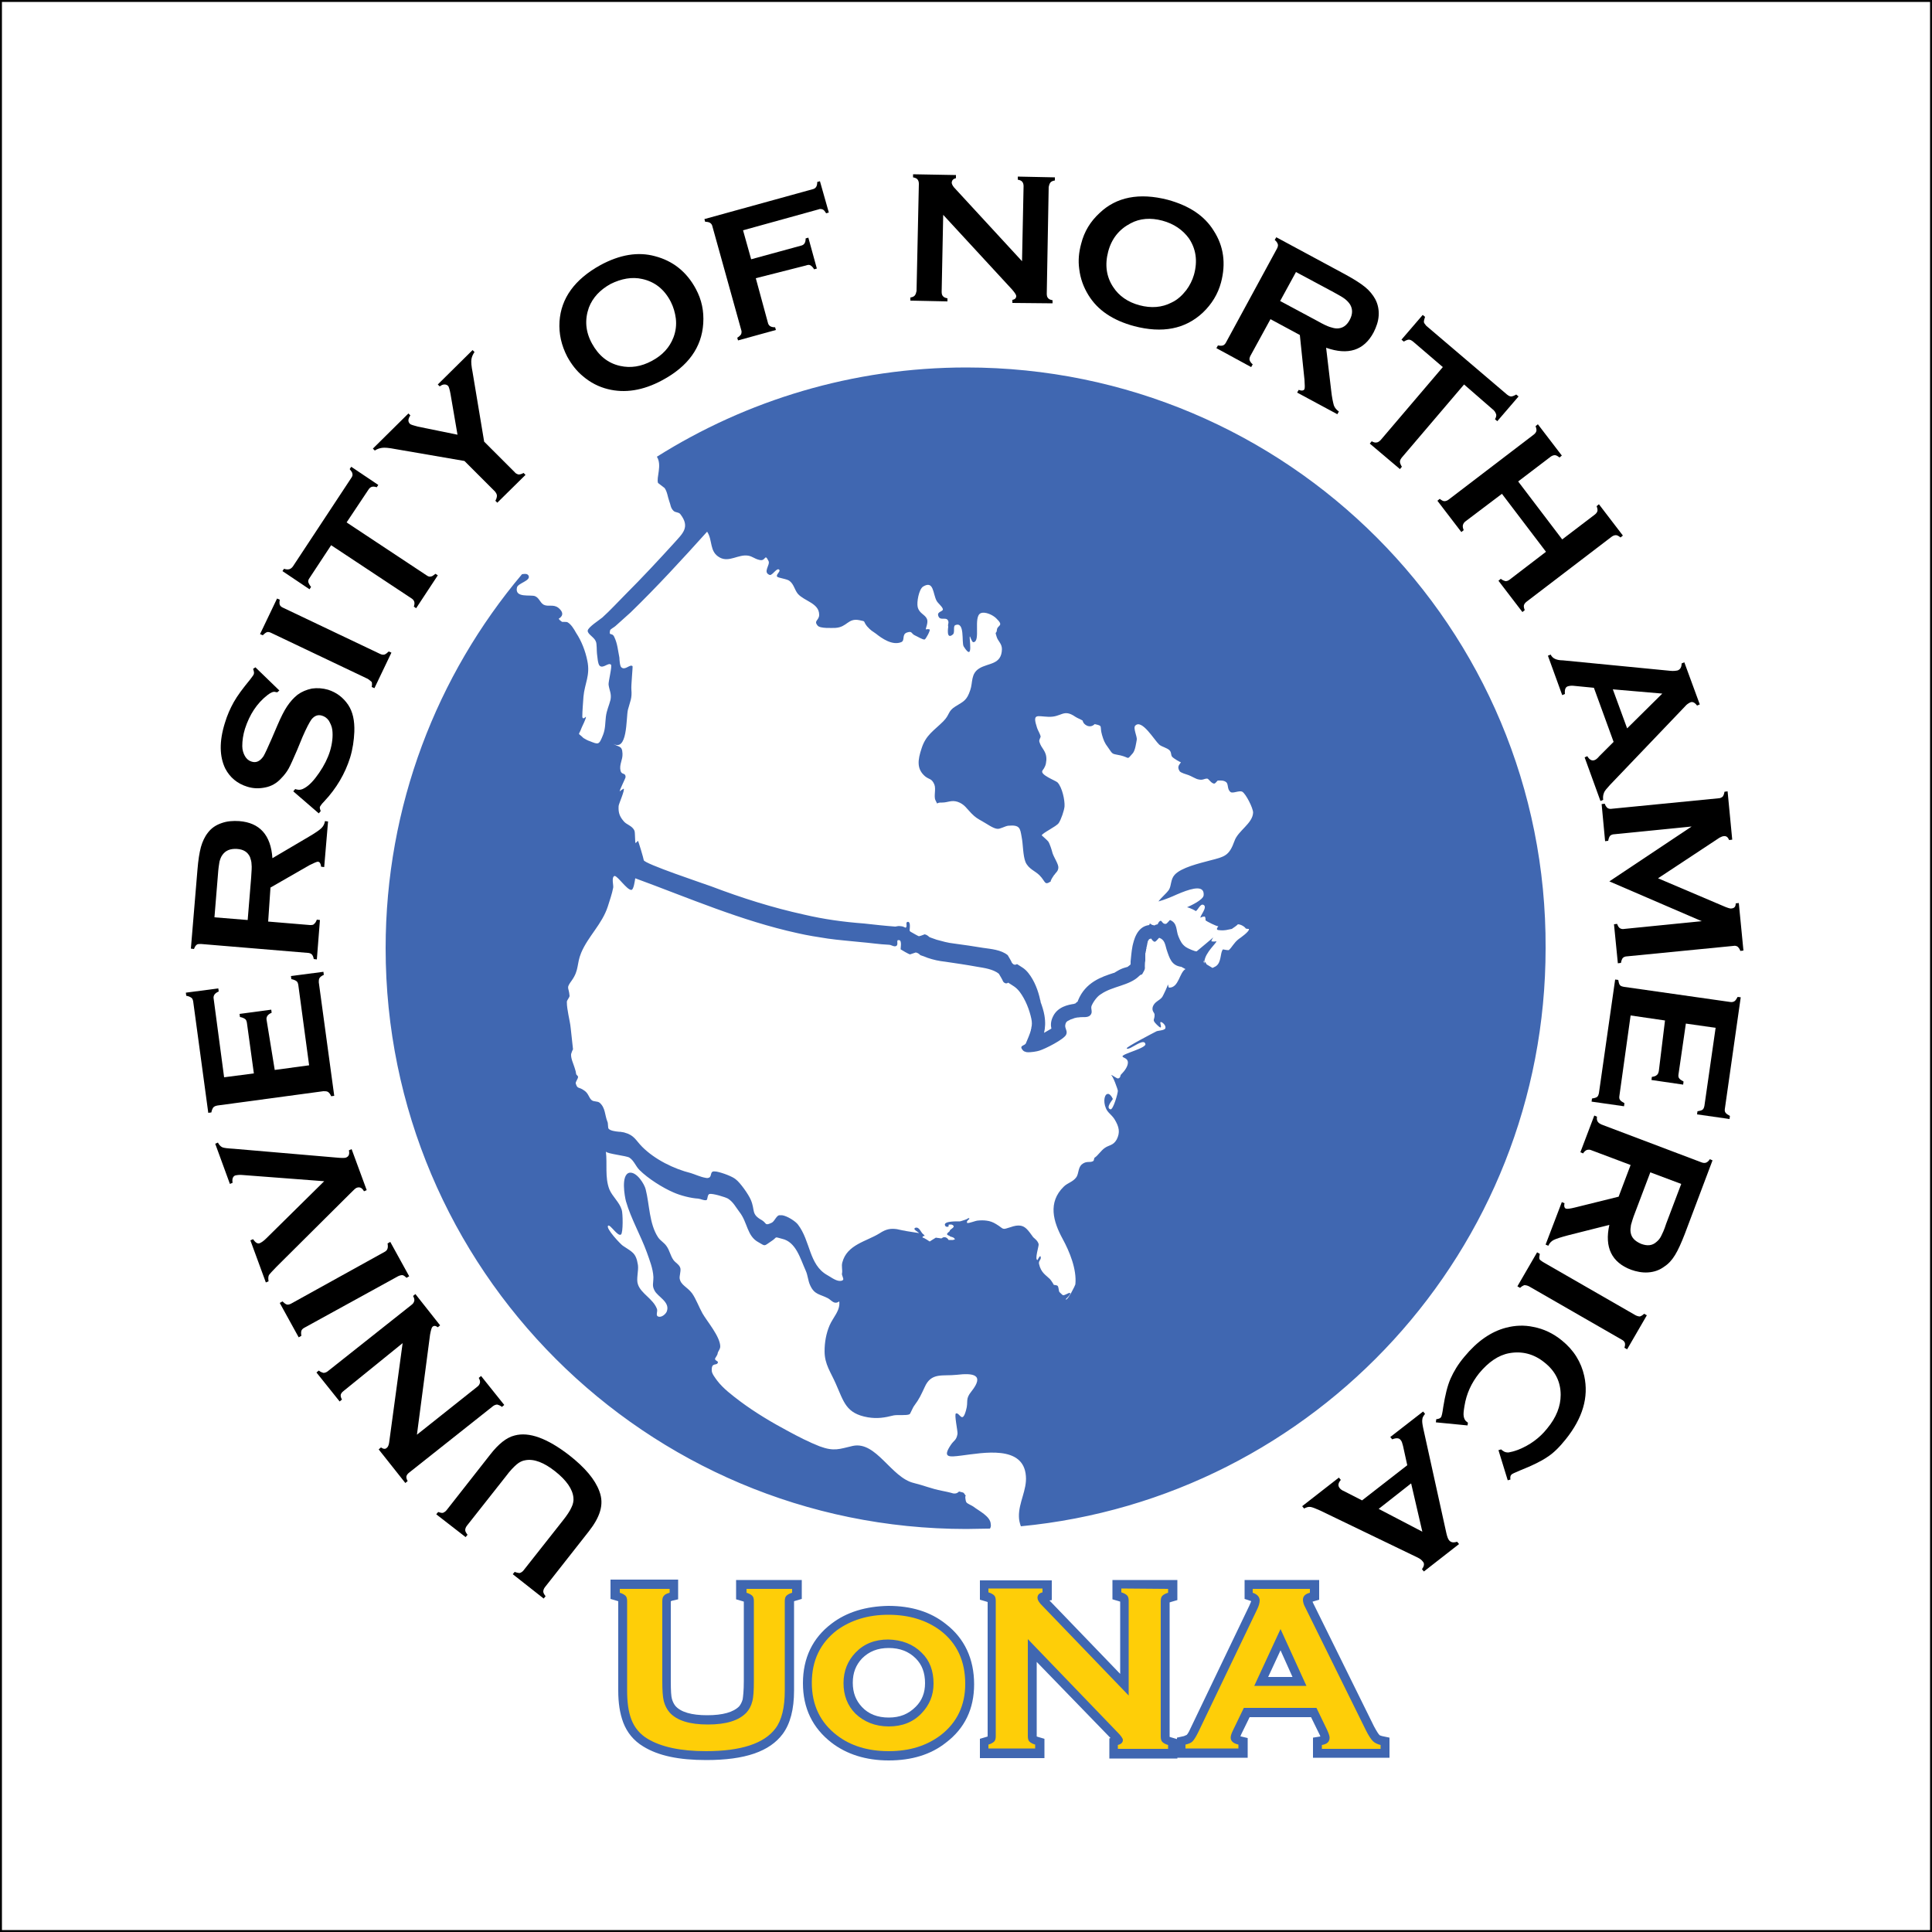 <?xml version="1.0" encoding="utf-8"?>
<!-- Generator: Adobe Illustrator 21.1.0, SVG Export Plug-In . SVG Version: 6.00 Build 0)  -->
<svg version="1.1" id="Layer_1" xmlns="http://www.w3.org/2000/svg" xmlns:xlink="http://www.w3.org/1999/xlink" x="0px" y="0px"
	 viewBox="0 0 500 500" style="enable-background:new 0 0 500 500;" xml:space="preserve">
<rect x="0" y="0" width="500" height="500" fill="#333333" stroke="none"/>
<style type="text/css">
	.st0{fill:#FFFFFF;stroke:#000000;stroke-miterlimit:10;}
	.st1{fill:#4067B1;}
	.st2{fill:#FECE08;}
</style>
<rect class="st0" width="500" height="500"/>
<g>
	<g>
		<path class="st1" d="M180.8,335.8C180.8,335.8,180.9,335.8,180.8,335.8L180.8,335.8z"/>
		<path class="st1" d="M250.1,95.1c-29.4,0-56.9,8.5-80.1,23.1c1.4,2.2-0.2,5.4,0.3,6.8c0,0,1.6,1.2,1.7,1.3c0.7,1,0.8,2.3,1.2,3.4
			c0.4,1,0.3,1.7,1.1,2.5c0.5,0.5,1.4,0.3,1.8,0.9c2.6,3.4,0.5,5-1.7,7.5c-4.1,4.5-8.2,8.9-12.5,13.2c-2,2-3.9,4.1-6,6
			c-0.7,0.6-3.7,2.5-3.8,3.4s1.7,1.7,2.1,2.8c0.3,0.6,0.2,2.5,0.3,3.2c0.1,0.6,0.2,2.7,0.7,3.1c0.9,0.8,2.2-0.9,2.9-0.3
			c0.4,0.3-0.7,4.5-0.6,5.2c0.2,1.5,0.8,2.3,0.5,3.9c-0.4,1.6-1,2.7-1.2,4.4c-0.2,1.6-0.1,3-0.7,4.6c-1.1,2.8-1.2,2.6-3.5,1.7
			c-0.4-0.1-1.3-0.6-1.6-0.8c-1.6-1.6-1.3-0.4-0.5-2.6c0-0.1,1.4-2.8,1.1-2.9c0,0-0.8,0.9-0.9,0c0-1.6,0.2-3.5,0.3-5.2
			c0.3-3.4,1.8-5.5,1-9.3c-0.5-2.5-1.5-5.1-2.9-7.2c-0.5-0.9-1.3-2.3-2.3-2.8c-0.2-0.1-1.4,0-1.4-0.1c-0.5-0.4-0.6-0.4-0.8-0.8
			c0,0,2.1-1-0.1-2.8c-1.3-1-2.6-0.2-3.8-0.8c-1-0.6-1.1-1.7-2.2-2.2c-1.1-0.5-5.4,0.6-4.7-2.3c0.3-1.1,3.6-1.7,3-3
			c-0.3-0.6-1-0.5-1.7-0.4c-22,26.1-35.3,59.9-35.3,96.8c0,83,67.3,150.3,150.3,150.3c2,0,4-0.1,6.1-0.1c0.2-0.3,0.3-0.7,0.2-1.2
			c-0.1-2-3.1-3.4-4.5-4.5c-0.4-0.3-1.5-0.7-1.8-1.1c-0.3-0.5-0.4-2-0.1-1.6c-0.8-1.1-0.3-0.8-1.8-1.2c-0.4,0.4-0.8,0.6-1.5,0.5
			c-1-0.3-2-0.5-3-0.7c-2.6-0.5-4.7-1.4-7.2-2c-5.9-1.4-9.7-10.9-15.8-9.6c-3.5,0.8-4.8,1.5-8.6,0.1c-2.8-1.1-5.5-2.5-8.1-3.9
			c-4.3-2.3-8.5-4.8-12.4-7.7c-2.1-1.6-4.4-3.3-6-5.4c-0.5-0.7-1.4-1.8-1.4-2.6c-0.1-2.3,1.3-1.1,1.6-2.1c0.1-0.4-1-0.5-0.7-1.1
			c0.1-0.2,0.6-0.9,0.6-1.1c0.1-0.8,0.7-1.1,0.7-2c-0.1-2.6-3.4-6.4-4.6-8.5c-0.9-1.6-1.7-3.8-2.7-5.2c-1.3-1.7-2.9-2.1-3.2-3.8
			c-0.1-0.7,0.3-1.7,0.2-2.6c-0.2-1-1.2-1.4-1.8-2.2c-0.8-1.1-1-2.5-1.8-3.6c-0.6-0.9-1.6-1.4-2.2-2.3c-2.3-3.5-2.2-8.5-3.2-12.4
			c-0.3-1.3-2.3-4.6-4.2-4.3c-2.3,0.5-1.2,6.3-0.9,7.4c1.3,4.5,3.8,8.8,5.4,13.2c0.7,2,1.6,4.2,1.7,6.4c0,1.7-0.4,2.2,0.3,3.5
			c0.8,1.6,4,2.9,3.2,5.3c-0.2,0.7-1.4,1.8-2.3,1.4c-0.7-0.3,0-1.3-0.3-2c-1-2.6-4.1-3.9-4.9-6.3c-0.5-1.3,0.2-3.5,0-5
			c-0.5-3.3-1.6-3.4-3.9-5c-0.5-0.3-4.6-4.6-3.8-5.2c0.5-0.4,2.5,2.9,3.3,2.3c0.6-0.4,0.5-5.6,0.2-6.4c-0.6-2-2.4-3.4-3.2-5.3
			c-1.2-3.1-0.5-6.6-0.9-9.8c0.1,0.6,5.4,1.1,6.1,1.6c1.2,0.8,1.6,2.2,2.6,3.2c2.2,2.2,6,4.6,8.8,5.8c1.8,0.8,4.5,1.5,6.4,1.6
			c0.8,0.1,1.3,0.5,2.1,0.4c0.4-0.1,0.2-1.4,0.8-1.6c0.8-0.2,4.1,0.8,4.8,1.2c1.4,0.9,2,2.2,3,3.5c2.1,2.7,1.9,6.2,4.9,7.8
			c1.8,1,1.3,1.1,3.2-0.2c1.9-1.2,0.6-1.3,2.9-0.7c3.6,0.8,4.7,5.1,6.1,8.2c0.6,1.3,0.6,2.7,1.2,3.9c1.1,2.4,2.5,2.2,4.6,3.3
			c1,0.6,1.6,1.7,2.9,0.8c0.3,2.4-1.6,4.1-2.5,6.2s-1.3,4.4-1.3,6.7c0,3.4,1.6,5.4,2.9,8.4c2.1,4.7,2.6,7.7,8.3,8.7
			c2.5,0.4,4.3,0.1,6.7-0.5c1.1-0.2,3.3,0.1,4.1-0.3c0.2-0.1,0.8-1.7,1.2-2.2c1.4-1.9,1.7-2.7,2.7-4.8c1.7-3.9,4.6-2.8,8.3-3.2
			c4.2-0.5,7.3-0.1,3.8,4.3c-1.7,2.1-0.7,2.5-1.4,4.9c-1,3.6-1.6,0.5-2.6,0.8c-0.5,0.2,0.5,4.6,0.4,5.3c-0.3,1.7-0.9,1.6-1.7,2.8
			c-2.3,3.4-0.5,3.2,2.7,2.8c5.6-0.7,16.1-2.8,16.7,5.3c0.3,3.6-1.9,6.9-1.8,10.5c0,0.8,0.2,1.7,0.5,2.5
			c76.2-7.3,135.8-71.5,135.8-149.6C400.4,162.4,333.1,95.1,250.1,95.1z M248.7,321.3h-0.2H248.7L248.7,321.3z M302.6,255.6
			L302.6,255.6c-0.3,0-0.2-0.8-0.4-0.8l0,0l0,0c0.2,0-1.2,2.9-1.4,3.2c-0.7,1-2.1,1.2-2.5,2.7c-0.2,1,0.4,1.3,0.5,1.8
			c0.1,1.5-0.8,1.3,0.5,2.6c0.6,0.6,0.9,0.8,1,0.8c0.4,0.1-0.1-1.1,0-1.3c0-0.1,0.1-0.1,0.2-0.1c0.4,0.1,1.3,0.9,1.1,1.6
			c-0.2,0.6-1.9,0.6-2.3,0.8c-0.8,0.4-7.9,4.1-7.7,4.4c0,0.1,0.1,0.1,0.2,0.1c0.8,0.1,3-1.8,4.1-1.7c0.2,0,0.4,0.1,0.5,0.4
			c0.6,1.1-6,2.6-5.9,3.3c0.1,0.4,1.4,0.4,1.4,1.6c0,1-0.9,2.2-1.6,2.9c-0.6,0.5-0.1,0.9-0.9,1.2h-0.1c-0.5-0.1-1.3-0.8-1.7-0.9
			h-0.1l0,0c0.5,0.1,1.8,3.8,1.8,4.1c0,0.7-1.2,4.9-1.9,4.8l0,0c-1.4-0.4,0.6-2.5,0.6-2.7c-0.4-0.9-0.9-1.3-1.2-1.3
			c-0.9-0.1-1.4,1.8-0.6,3.7c0.5,1.2,1.4,1.6,2.2,2.8c1.3,2.1,1.5,3.5,0.6,5.3c-0.9,1.6-2,1.4-3.1,2.2c-0.9,0.6-1.8,2-2.6,2.5
			c-0.2,0.1-0.1,0.7-0.4,0.9c-0.9,0.5-1.7-0.2-3,0.9c-0.9,0.9-0.7,2.2-1.3,3.2c-0.9,1.3-2.3,1.5-3.3,2.5c-4.2,4.1-2.7,9.1-0.3,13.5
			c1.8,3.3,3.7,7.9,3.3,11.8c0,0.2-1.9,4-2.4,3.9c0,0,0,0-0.1,0c-0.1-0.1,1.5-1.3,1.1-1.7h-0.1c-0.3,0-1.2,0.6-1.6,0.6h-0.1
			c-0.2-0.1-0.7-0.6-0.9-0.8c-0.2-0.2-0.2-1.1-0.4-1.5c-0.2-0.4-1-0.3-1.1-0.4c0-0.1-0.7-1.2-1-1.5c-1-1-2.3-1.6-2.8-3.9
			c-0.2-0.9,0.7-1.1,0.4-1.9c0,0,0-0.1-0.1-0.1c-0.2,0-0.7,1-0.7,1l0,0l0,0l0,0l0,0c-0.8-0.1,0.4-3.7,0.3-4.1
			c-0.2-0.9-1.1-1.5-1.4-1.8c-1.3-1.8-2-2.8-3.3-3c-0.7-0.1-1.5,0-2.6,0.4c-1,0.3-1.5,0.5-1.8,0.4c-0.5-0.1-0.7-0.5-1.9-1.2
			c-0.8-0.5-1.6-0.8-2.5-0.9c-0.7-0.1-1.5-0.1-2.4,0c-0.3,0-2.1,0.7-2.5,0.6h-0.1c-0.4-0.8,1.4-1.1,0.1-1.3l0,0l0,0
			c0.8,0.1-1.9,0.9-2,0.9l0,0l0,0l0,0c-0.3,0-4.5-0.2-3.8,1.1c0.1,0.2,0.3,0.3,0.5,0.3c0.3,0,0.5-0.1,0.4-0.4
			c-0.1-0.2,0.2-0.2,0.6-0.2c0.3,0,0.6,0.2,0.7,0.4c0.2,0.4-1,0.9-1,1.2c0,0.3-0.7,0.5-0.7,0.9c0,0.3,0.7,0.4,0.7,0.5
			c0,0.2,1.4,0.2,1.3,1l0,0c0,0,0-0.1-0.1-0.1s-0.2,0-0.3,0.1h-0.6l-0.2,0.5l0,0l0,0l0.2-0.5h-0.6c-0.2-0.3-0.5-0.7-1-0.7l0,0
			c-0.5-0.1-0.7,0.3-0.9,0.3h0.1c0.1,0-0.4,0-0.8-0.1c-0.3,0-0.6-0.1-0.7-0.1c-0.3,0.2-1.5,0.9-1.6,1l0,0l0,0l0,0l0,0
			c-0.1-0.1-1.4-0.9-1.7-1c-0.1,0-0.1,0-0.1,0.1c-0.3-1,1.3,0-0.1-1.2c-0.3-0.3-0.8-1.5-1.5-1.5c-0.2,0-0.3,0-0.5,0.2
			c-0.4,0.3,1.2,1.1,1.1,1.2c0,0,0,0-0.1,0c-0.5-0.1-3.4-0.5-3.6-0.6c-0.8-0.1-1.4-0.3-2-0.4c-1.5-0.2-2.7-0.1-4.5,1.1
			c-3.4,2.1-8.4,2.9-9.6,7.5c-0.3,1,0.1,2-0.1,2.9c-0.1,0.4,0.5,1.3,0.3,1.6c-0.2,0.3-0.6,0.3-1,0.3c-1.1-0.1-2.5-1.2-3.1-1.5
			c-4.8-2.7-4.3-8.8-7.6-13.1c-0.6-0.8-2.7-2.2-4.1-2.4c-0.3,0-0.6,0-0.8,0c-0.8,0.3-1.2,1.7-2,2c-0.7,0.3-1,0.4-1.2,0.3
			c-0.3,0-0.3-0.4-1.2-1c-2.9-1.6-1.7-2.5-2.9-5.3c-0.6-1.4-2.7-4.4-3.9-5.3c-0.8-0.7-3.4-1.7-5-2c-0.4,0-0.7-0.1-0.9,0
			c-0.7,0.2-0.3,1.4-1.1,1.6c-0.2,0.1-0.5,0.1-0.9,0c-1.2-0.2-2.7-0.9-3.7-1.2c-4.4-1.1-9.3-3.5-12.6-6.8c-1.7-1.7-2-3-4.6-3.7
			c-0.3-0.1-0.7-0.1-1.1-0.2c-0.1,0-0.2,0-0.3,0c-1.1-0.1-2.3-0.3-2.7-0.8c-0.2-0.2-0.1-1.5-0.3-1.8c-0.7-1.7-0.5-3.6-2-4.9
			c-0.6-0.5-1.5-0.2-2.1-0.7c-0.7-0.6-0.8-1.7-1.8-2.4c-1.6-1.2-1.8-0.3-2.3-1.9c-0.1-0.4,0.6-1.2,0.6-1.7c0-0.3-0.5-0.5-0.5-0.8
			c-0.1-0.7-0.1-0.6-0.4-1.6c-0.3-1-1-2.4-0.9-3.5c0-0.1,0.4-1.2,0.5-1.2l0,0c-0.1-1.1-0.4-3.6-0.6-5.5c-0.1-1.1-0.4-2.4-0.6-3.5
			c-0.2-1.2-0.4-2.1-0.4-3.3c0-0.5,0.7-1.1,0.7-1.6c-0.2-2.4-1-1.8,0.6-4c1.9-2.7,1.2-4.2,2.4-7.1c1.8-4.3,5.4-7.4,6.9-12
			c0.5-1.6,1.1-3.3,1.4-4.9c0.1-0.6-0.5-2.6,0.3-3h0.1c0.8,0.1,3.1,3.5,4.2,3.6c0,0,0,0,0.1,0c0.6,0,0.9-2.4,1-3
			c13.9,5.1,27.4,11,42,14.2c2.6,0.6,5.2,1,7.8,1.4c2.8,0.4,5.6,0.6,8.4,0.9c2.5,0.2,5,0.6,7.4,0.7c0,0,0,0,0.1,0
			c0.4,0,1,0.4,1.4,0.4c0.1,0,0.1,0,0.2,0c1-0.2,0.2-1.4,0.7-1.6c0.1,0,0.2,0,0.3,0c0.8,0.1,0.3,2.3,0.4,2.4
			c0.1,0.1,2.2,1.3,2.4,1.3c0.5-0.2,1-0.3,1.5-0.5c0.5,0.1,0.8,0.3,1.2,0.7c0.4,0.1,1.4,0.5,1.9,0.7c1.5,0.5,2.8,0.8,4.6,1
			c2.7,0.4,5.5,0.8,8.2,1.3c1.8,0.3,4.1,0.6,5.6,1.8c0.4,0.7,0.8,1.3,1.1,2c0.2,0.3,0.4,0.4,0.7,0.5c0.2,0,0.4,0,0.6-0.2
			c1.2,0.8,2,1.1,3,2.4c1.5,2,2.5,4.6,3,6.9c0.2,0.9,0.2,1.7,0,2.4l0,0v0.1c0,0.1,0,0.2-0.1,0.3c0,0.1,0,0.2,0,0.2l0,0
			c-0.3,1.1-0.8,2.2-1.3,3.4c-0.3,0.7-2,0.5-0.7,1.9c0.2,0.2,0.5,0.3,0.9,0.4c1.1,0.1,2.7-0.2,3.3-0.4c1.6-0.5,6.3-2.9,6.9-4.1
			c0.5-1-0.4-1.6-0.2-2.6l0,0c0-0.1,0.1-0.2,0.1-0.4c0.1-0.1,0.1-0.2,0.2-0.3c0,0,0,0,0.1-0.1s0.2-0.2,0.3-0.2l0,0
			c0.1-0.1,0.2-0.1,0.4-0.2c0,0,0.1,0,0.1-0.1c0.1,0,0.2-0.1,0.3-0.1c0.1,0,0.2-0.1,0.3-0.1c0.1,0,0.1,0,0.2-0.1
			c0.1,0,0.2,0,0.3-0.1l0,0l0,0c0.4-0.1,0.8-0.2,1.2-0.2c1-0.2,2.3,0.2,3-0.6c0.7-0.8,0-1.6,0.3-2.4c0.3-0.7,0.7-1.3,1.1-1.8l0,0
			l0,0c0.4-0.5,0.8-0.9,1.3-1.2l0,0l0,0c3-2.1,7.4-2.2,9.9-4.7c0.8-0.8,0.5,0.2,1.2-1.2c0.5-0.9,0.2-1,0.3-1.9c0-0.1,0-0.5,0.1-0.9
			l0,0l0,0c0-0.1,0-0.1,0-0.2c0-0.1,0-0.2,0-0.2c0-0.1,0-0.1,0-0.2c0-0.1,0-0.2,0-0.3s0-0.1,0-0.2c0-0.1,0-0.2,0-0.4V247
			c0-0.2,0-0.4,0.1-0.5l0,0c0-0.2,0-0.3,0.1-0.5v-0.1c0-0.1,0-0.3,0.1-0.4c0-0.1,0-0.1,0-0.2c0-0.1,0-0.2,0.1-0.4v-0.1
			c0-0.1,0.1-0.3,0.1-0.4c0,0,0,0,0-0.1s0.1-0.3,0.1-0.4v-0.1c0-0.1,0.1-0.2,0.1-0.3c0,0,0-0.1,0.1-0.1c0-0.1,0.1-0.1,0.1-0.2
			c0,0,0-0.1,0.1-0.1l0.1-0.1c0,0,0,0,0.1,0s0.1-0.1,0.2-0.1l0,0h0.1l0,0c0,0,0,0,0.1,0.1l0,0c0.1,0.1,0.1,0.2,0.2,0.3l0,0l0.1,0.1
			l0,0c0.1,0.1,0.2,0.1,0.2,0.2c0.1,0,0.1,0.1,0.2,0.1s0.1,0,0.2,0c0.3,0,1-1,1.1-1l0,0c1.4,0.5,1.5,1.6,1.9,3
			c0.8,2.4,1.3,4.1,3.7,4.5h0.1c0.4,0.2,0.7,0.4,1.1,0.6C305.2,251.7,305.1,255.6,302.6,255.6z M303.4,232c2.9-1.3,6.7-2.9,7.8-1.6
			c0.4,0.5,0.3,1.1,0.3,1.3c-0.1,1.2-3.4,2.7-4.3,3.1c0.7,0.1,2.5,1,2.2,1c0.6-0.1,1.2-2.1,2.1-1.6c1.1,0.6-1.1,3-0.8,3.3
			c0.3-0.2,0.7-0.3,1.1-0.3c0.2,0.3,0.2,0.6,0.2,1c0.2,0.2,2.9,1.6,3.3,1.5c0-0.1,0-0.1,0-0.1c0,0.1,0,0.1,0,0.1
			c-0.2,0.3-0.7,0.9,0,1c0.9,0.1,1.2,0.1,2,0c0.2,0,1.3-0.3,1.5-0.3c0,0,1.8-1.2,1.5-1.2c0.9,0,1.9,0.7,2.1,1.1
			c0.3,0.1,0.5,0.1,0.8,0.1c0.3,0.6-2.3,2.4-2.6,2.6c-1.3,1-1.7,2.1-2.6,2.9c-0.5,0-1-0.1-1.5-0.2c-0.8,0.9-0.3,3.4-1.9,4.4
			c-0.4,0.2-0.6,0.3-0.8,0.4l-1.5-0.9c-0.2-0.3-0.4-0.7-0.6-0.8c0,0.2,0,0.3,0,0.5l-0.1-0.1c-0.2-0.6-0.1-0.6,0.1-0.4
			c0.2-2.3,3.3-4.9,3.1-5.2c-0.4,0.1-0.9,0.1-1.3,0c0.1-0.4,0.3-0.7,0.5-1c0,0-3.9,3.3-4.3,3.6c-0.4,0.1-2.4-0.8-2.8-1.1
			c-1-0.7-1.4-1.5-1.9-2.7c-0.7-1.6-0.2-3.5-2.2-4.3c-0.1,0-0.8,1-1.1,1c-0.8,0.1-1-0.8-1.3-0.8s-0.6,0.4-0.8,0.9
			c-0.3,0.1-0.6,0.1-0.8,0.3c-0.1,0-0.2,0-0.4-0.1h-0.1c-0.1,0-0.4-0.2-0.7-0.4c-0.1,0.1-0.1,0.3-0.2,0.4c-3.3,0.4-4,4.2-4.3,5.4
			c-0.3,1.5-0.4,3.2-0.5,4c0,0.1,0,0.3,0,0.3c0,0.2,0,0.3,0,0.5c-0.2,0.1-0.3,0.3-0.5,0.4c-0.1,0.1-0.2,0.1-0.2,0.2
			c-0.6,0.2-1.2,0.3-1.8,0.6c-0.5,0.2-1.1,0.6-1.8,1h-0.1c-3.1,1-7.3,2.4-9.2,7.1c0,0.1-0.1,0.2-0.1,0.3c-0.2,0.1-0.4,0.3-0.6,0.5
			l0,0c-0.1,0-0.2,0-0.3,0.1c-1.4,0.2-4.3,0.7-5.5,3.3c-0.6,1.2-0.6,2.3-0.4,3.1c-0.5,0.3-1.2,0.7-1.9,1.1c0.3-1.3,0.4-2.7,0.1-4.5
			c-0.2-1.2-0.6-2.4-1-3.5c0-0.2,0-0.3-0.1-0.5c-0.5-2.4-1.5-5-3-6.9c-1-1.3-1.8-1.6-3-2.4c-0.5,0.3-0.9,0.2-1.3-0.3
			c-0.3-0.7-0.7-1.3-1.1-2c-1.7-1.4-4.3-1.6-6.4-1.9c-2.5-0.4-5-0.8-7.4-1.1c-1.8-0.2-3.1-0.6-4.6-1c-0.5-0.2-1.5-0.5-1.9-0.7
			c-0.3-0.3-0.7-0.6-1.2-0.7c-0.5,0.2-1,0.4-1.5,0.5c-0.1,0-1.7-0.9-2.2-1.2c-0.1-0.1-0.1-0.2-0.2-0.2c0-0.5,0.4-2.6-0.6-2.3
			c-0.5,0.2,0.1,1.1-0.4,1.5c-0.4-0.2-0.9-0.4-1.3-0.4c-0.5-0.1-0.9,0-1.4,0.1c-2.7-0.2-5.4-0.5-8.1-0.8c-5.3-0.4-10.4-1.1-15.5-2.3
			c-8.2-1.8-16.1-4.3-24-7.3c-1.9-0.7-17.5-5.9-17.5-6.8c0-0.3-1.4-5-1.5-5c-0.2,0.2-0.4,0.4-0.6,0.6c-0.2-0.1-0.1-2.7-0.3-3.2
			c-0.6-1.4-2.1-1.5-2.9-2.6c-1-1.2-1.3-2.2-1.2-3.8c0-0.5,1.7-4.2,1.3-4.5c-0.3,0.2-0.7,0.4-1,0.7c-0.2-0.1,1.5-3.4,1.5-3.7
			c0-1.2-1-0.5-1.3-1.6c-0.4-1.7,0.6-2.8,0.5-4.5c-0.1-2.2-1-1.5-2.7-2.7c4.1,2.8,3.6-6.5,4.1-8.6c0.6-2.3,1.1-2.9,0.9-5.3
			c-0.1-0.9,0.4-5.9,0.3-6c-0.7-0.6-1.9,1.2-2.9,0.3c-0.4-0.3-0.5-2.2-0.5-2.5c-0.4-2-0.5-3.6-1.3-5.3c-0.6-1.4-1.5-0.1-1.1-1.8
			c0.1-0.3,1.1-0.8,1.4-1.1c1.3-1.2,2.6-2.3,3.9-3.5c6.9-6.7,13.4-13.8,19.8-20.9c1.5,2.2,0.5,5.2,3.3,6.7c2.4,1.3,4.8-0.9,7.3-0.5
			c1.2,0.2,1.6,0.8,2.9,1.1c1.8,0.5,1.3-1.9,2.4,0.3c0.5,1-1.6,2.9,0.3,3.6c0.7,0.2,1.9-2.1,2.5-1.3c0.3,0.4-0.9,1.2-0.6,1.7
			c0.2,0.4,2.7,0.6,3.3,1.2c1.1,0.9,1.2,2.2,2.1,3.3c1.7,1.9,5.5,2.4,5.5,5.4c0,1.5-1.5,1.5-0.4,2.8c0.6,0.8,3.7,0.6,4.6,0.6
			c3.1-0.2,3.2-2.6,6.2-2c1.9,0.4,0.8,0.1,2,1.6c1,1.1,1.3,1.2,2.3,1.9c1.5,1.2,4.2,3.1,6.5,2.2c1.1-0.4,0.1-2,1.5-2.5
			c1.5-0.5,1,0.3,2.2,0.8c0.5,0.2,1.9,1.1,2.4,1c0.3-0.1,1.5-2.3,1.3-2.6c-0.3-0.1-0.7-0.1-1,0c-0.1-0.2,0.7-1.8,0.3-2.7
			c-0.5-1.2-2-1.4-2.4-3.1c-0.3-1.2,0.3-4.6,1.4-5.3c2.8-1.7,2.5,1.9,3.5,3.7c0.4,0.7,1.4,1.4,1.6,2.1c0.2,0.7-1.5,0.6-1.2,1.7
			c0.4,1.5,1.9,0.3,2.5,1.2c0.4,0.7-0.1,1,0.1,1.7c0,0.1-0.6,3.5,1.2,2c0.6-0.5,0-2.1,0.6-2.4c2.6-1.1,1.6,4.5,2.2,5.5
			c2.7,4.3,1.3-2.4,1.6-2.6c0.1,0,0.5,1.5,0.9,1.5c2-0.1-0.1-6.6,1.9-7.5c1.2-0.5,3.2,0.5,4,1.3c2.2,2.1,0.3,1.7,0.2,3
			c-0.1,1.2-0.6,0.2-0.1,1.7c0.3,1.2,1.4,1.8,1.4,3.3c-0.1,4.1-3.5,3.5-5.9,5c-2.2,1.4-1.6,3.6-2.3,5.6c-0.9,2.7-1.7,2.9-3.8,4.2
			s-1.4,2.1-3.2,3.9c-2.4,2.4-4.5,3.5-5.6,7c-1,3-1.3,5.3,0.9,7.2c1.1,0.9,1.7,0.5,2.4,2.1c0.5,1.2-0.2,3.1,0.3,4.1
			c0.8,1.5-0.1,0.5,1.7,0.6c1.5,0,2.4-0.7,4-0.2c1.8,0.6,2.4,1.8,3.6,3c1.1,1.1,1.5,1.3,2.9,2.1c1.1,0.6,2.7,1.8,3.8,1.9
			c0.7,0.1,2-0.7,2.8-0.8c3.1-0.3,3.1,0.7,3.5,2.9c0.4,2,0.3,4.7,1,6.5c0.8,1.8,2.5,2.3,3.6,3.4c1.7,1.7,1.2,2.8,3.1,1.5
			c-0.7,0.5,1-2.1,0.8-1.6c0.3-0.6,0.9-0.8,1-1.8c0.1-0.9-1.1-2.6-1.5-3.8c-0.2-0.8-0.7-2.4-1.1-3c-0.2-0.3-1.7-1.6-1.7-1.6
			c0.1-0.6,3.8-2.3,4.4-3.2s1.4-3.2,1.5-4.3c0.1-1.6-0.6-4.9-1.8-6.2c-0.5-0.5-4.7-2-3.9-3.1c0.6-0.8,0.9-1.4,1-2.7
			c0.1-2.4-1.3-2.9-1.8-4.7c-0.2-0.6,0.4-1.1,0.3-1.5c-0.2-0.7-0.7-1.5-0.9-2.1c-1.3-3.9,0-3,2.8-2.9c3.6,0.2,3.9-2.2,7.1,0
			c0.6,0.4,1.3,0.6,1.9,1c0.1,0.6,0.5,1,1.1,1.3c0.7,0.3,1.4,0.2,2-0.4c2.3,0.5,1.2,0.4,1.9,2.8c0.4,1.3,0.6,2,1.6,3.3
			c1.3,1.9,0.9,1.5,3.2,2c2.5,0.6,1.5,1.3,3.2-0.6c0.6-0.8,0.8-2.4,1-3.5c0.1-0.8-1-3-0.4-3.6c1.7-1.8,4.9,3.7,6.2,4.9
			c0.7,0.6,2,0.8,2.7,1.5c0.6,0.7,0.2,1.3,0.8,1.8c0.2,0.2,2,1.4,2.1,1.2c-0.1,0.6-1.2,1-0.3,2.4c0.3,0.4,1.7,0.8,2.3,1
			c0.6,0.2,1.9,1,2.5,1.1c1.2,0.3,1.5-0.2,2.3-0.2c0.4,0,1,1.2,1.8,1.3c0.4,0,0.8-0.8,1-0.8c0.5,0,1.5-0.1,2.1,0.4
			c0.7,0.5,0.2,1.9,1.2,2.6c0.6,0.4,2.2-0.5,3-0.1c0.9,0.5,2.8,4.2,2.8,5.4c-0.1,2.8-3.9,4.7-4.8,7.3c-1.4,3.9-2.5,4.1-6.4,5.1
			c-2.6,0.7-7.4,1.8-9.1,3.7c-1.1,1.2-0.8,2.8-1.5,3.9c-0.8,1.1-1.9,1.9-2.7,3C301.6,232.8,303.1,232.1,303.4,232z"/>
	</g>
	<g>
		<path d="M115.6,390.8l11.3-14.4c2.1-2.7,4.2-4.4,6.3-4.9c3.7-1,8.4,0.7,14.1,5.1c4.1,3.2,6.7,6.3,7.8,9.3c0.7,1.8,0.7,3.5,0.2,5.2
			s-1.5,3.4-2.9,5.2L141,410.8c-0.3,0.4-0.4,0.8-0.4,1.1c0,0.3,0.2,0.7,0.6,1.2l-0.5,0.6l-8-6.3l0.5-0.6c0.5,0.2,1,0.3,1.3,0.3
			c0.3-0.1,0.7-0.3,1-0.7l10.1-12.8c1.2-1.5,1.9-2.6,2.3-3.5c0.4-0.8,0.6-1.7,0.5-2.5c-0.2-2.2-1.8-4.5-4.7-6.8s-5.5-3.3-7.7-2.9
			c-0.8,0.1-1.6,0.5-2.3,1.1s-1.7,1.6-2.8,3.1l-10.1,12.8c-0.3,0.4-0.4,0.8-0.4,1.1c0,0.3,0.2,0.7,0.6,1.2l-0.5,0.6l-7.6-5.9
			l0.5-0.6c0.6,0.2,1,0.3,1.3,0.2C114.9,391.4,115.3,391.2,115.6,390.8z"/>
		<path d="M107.9,371.3l15.6-12.4c0.4-0.3,0.6-0.6,0.7-1c0.1-0.3,0-0.8-0.3-1.3l0.6-0.5l6,7.5l-0.6,0.5c-0.5-0.4-0.9-0.5-1.2-0.6
			c-0.3,0-0.7,0.1-1.1,0.4l-21.7,17.2c-0.4,0.3-0.6,0.6-0.7,0.9s0,0.8,0.3,1.3l-0.6,0.5l-6.9-8.7l0.6-0.5c0.6,0.4,1.1,0.5,1.5,0.1
			c0.3-0.2,0.5-0.7,0.6-1.3l3.5-25.8L88.9,360c-0.4,0.3-0.6,0.6-0.7,0.9s0,0.8,0.3,1.3l-0.6,0.5l-6-7.5l0.6-0.5
			c0.5,0.4,0.9,0.5,1.2,0.6c0.3,0,0.7-0.1,1.1-0.4l21.7-17.2c0.4-0.3,0.6-0.6,0.7-1c0.1-0.3,0-0.8-0.3-1.3l0.6-0.5l6.4,8.1l-0.6,0.5
			c-0.5-0.4-1-0.5-1.4-0.1c-0.2,0.2-0.4,0.9-0.6,2L107.9,371.3z"/>
		<path d="M103,330.3l-24.2,13.3c-0.4,0.2-0.7,0.5-0.8,0.8c-0.1,0.3-0.1,0.8,0,1.3l-0.7,0.4l-4.9-8.9l0.7-0.4
			c0.4,0.4,0.8,0.7,1.1,0.8c0.3,0.1,0.7,0,1.1-0.2L99.5,324c0.4-0.2,0.7-0.5,0.8-0.9c0.1-0.3,0.1-0.8,0-1.3l0.7-0.4l4.9,8.9
			l-0.7,0.4c-0.4-0.4-0.8-0.7-1.1-0.7C103.8,330,103.4,330.1,103,330.3z"/>
		<path d="M83.9,305.7l-21-1.6c-0.9-0.1-1.5,0-2,0.1c-0.6,0.2-0.9,0.9-0.7,1.9l-0.7,0.3L55.7,296l0.7-0.3c0.3,0.6,0.7,1,1.1,1.2
			c0.4,0.2,1.4,0.3,3,0.4l26.8,2.3c1.1,0.1,1.9,0.1,2.2,0c0.8-0.3,1-0.9,0.8-1.9l0.7-0.3l3.9,10.6l-0.7,0.3
			c-0.5-0.9-1.1-1.2-1.9-0.9c-0.3,0.1-0.8,0.6-1.6,1.4l-19.1,19c-1.1,1.1-1.8,1.9-2,2.2c-0.2,0.4-0.2,0.9-0.1,1.6l-0.7,0.3l-4-10.9
			l0.7-0.3c0.6,0.9,1.2,1.3,1.8,1c0.4-0.2,0.9-0.5,1.6-1.2L83.9,305.7z"/>
		<path d="M71.1,276.9l8.9-1.2l-2.8-20.8c-0.1-0.5-0.2-0.8-0.5-1s-0.7-0.4-1.3-0.5l-0.1-0.8l8.4-1.1l0.1,0.8
			c-0.5,0.2-0.9,0.5-1.1,0.8s-0.2,0.7-0.2,1.1l4,29.4l-0.8,0.1c-0.2-0.5-0.5-0.9-0.8-1.1s-0.7-0.2-1.2-0.2l-27.4,3.7
			c-0.5,0.1-0.8,0.2-1.1,0.5c-0.2,0.3-0.4,0.7-0.5,1.3l-0.8,0.1L50,259.2c-0.1-0.5-0.2-0.8-0.5-1s-0.7-0.4-1.3-0.5l-0.1-0.8l8.4-1.1
			l0.1,0.8c-0.5,0.2-0.9,0.5-1.1,0.8c-0.2,0.3-0.3,0.7-0.2,1.1l2.7,20.3l7.7-1l-1.8-13.1c-0.1-0.5-0.2-0.8-0.5-1s-0.7-0.4-1.3-0.5
			l-0.1-0.8l8.2-1.1l0.1,0.8c-0.5,0.2-0.9,0.5-1.1,0.8s-0.3,0.7-0.2,1.1L71.1,276.9z"/>
		<path d="M69.4,238.5l10.8,0.9c0.5,0,0.9,0,1.1-0.3c0.3-0.2,0.5-0.6,0.7-1.1l0.8,0.1L82,248.3l-0.8-0.1c-0.1-0.6-0.3-1-0.5-1.2
			s-0.6-0.4-1.1-0.4L52,244.3c-0.5,0-0.9,0-1.1,0.2c-0.3,0.2-0.5,0.6-0.7,1.1l-0.8-0.1l1.7-20.4c0.2-2.5,0.5-4.4,0.9-5.9
			c0.4-1.4,1-2.7,1.8-3.7c0.9-1.2,2.1-2,3.6-2.5c1.4-0.5,2.9-0.6,4.5-0.5c5.3,0.4,8.2,3.6,8.6,9.6l9.5-5.6c1.7-1,2.7-1.7,3.2-2.2
			s0.8-1.1,0.9-1.8l0.8,0.1l-1,11.8l-0.8-0.1c-0.1-0.8-0.3-1.2-0.8-1.3c-0.3,0-1,0.3-2.2,0.9L70,229.7L69.4,238.5z M64.1,238.1
			l0.9-11c0.1-1.6,0.2-2.8,0.1-3.4c0-0.7-0.2-1.3-0.4-1.9c-0.6-1.3-1.7-2-3.4-2.1s-2.9,0.4-3.7,1.5c-0.4,0.5-0.6,1.1-0.8,1.8
			c-0.1,0.6-0.3,1.8-0.4,3.4l-0.9,11L64.1,238.1z"/>
		<path d="M66.1,172.7l6.2,6l-0.6,0.5c-0.1-0.1-0.3-0.1-0.4-0.1c-0.5-0.2-1.2,0.1-2.1,0.8c-2.7,2.1-4.6,5-5.8,8.7
			c-0.5,1.6-0.7,3.1-0.7,4.5c0,1,0.3,1.9,0.7,2.6c0.4,0.7,1,1.2,1.7,1.4c1.2,0.4,2.2-0.1,3.1-1.4c0.4-0.7,1.1-2.2,2.1-4.5l1.5-3.5
			c0.9-2.1,1.7-3.7,2.5-4.9s1.7-2.2,2.7-3c1.1-0.8,2.3-1.3,3.7-1.6c1.4-0.2,2.8-0.1,4.2,0.3c2.2,0.7,3.9,2,5.2,3.9
			c1.2,1.8,1.7,4.1,1.6,7c-0.1,2.2-0.4,4.4-1.1,6.7c-1.3,4.1-3.5,7.9-6.7,11.3c-0.7,0.7-1,1.2-1.1,1.4s0,0.6,0.2,1.1l-0.5,0.6
			l-6.6-5.7l0.5-0.6c0.1,0,0.2,0.1,0.3,0.1c0.7,0.2,1.4,0.1,2.2-0.4c1.2-0.7,2.4-2,3.7-3.9c1.3-1.9,2.2-3.7,2.8-5.6
			c0.6-2,0.8-3.9,0.6-5.5c-0.1-0.9-0.5-1.7-0.9-2.4c-0.5-0.7-1.1-1.1-1.8-1.3c-1-0.3-1.9,0-2.7,1c-0.5,0.7-1.3,2.2-2.3,4.5l-1.4,3.4
			c-1,2.3-1.7,3.9-2.2,4.8c-0.5,0.9-1.2,1.8-2,2.6c-1.1,1.2-2.5,2-4.1,2.3c-1.5,0.3-3,0.3-4.6-0.2c-2.6-0.8-4.5-2.4-5.7-4.7
			c-1.5-3.1-1.6-7-0.1-11.8c0.6-2,1.4-3.8,2.3-5.4c0.9-1.6,2.3-3.5,4.2-5.8c0.6-0.8,1-1.3,1-1.5c0.1-0.3,0-0.7-0.2-1.3L66.1,172.7z"
			/>
		<path d="M95.2,175.7l-25-11.9c-0.4-0.2-0.8-0.3-1.1-0.2c-0.3,0.1-0.7,0.4-1.1,0.8l-0.7-0.3l4.4-9.2l0.7,0.3c-0.1,0.6-0.1,1,0,1.3
			s0.4,0.6,0.9,0.8l25,11.9c0.4,0.2,0.8,0.3,1.2,0.2c0.3-0.1,0.7-0.4,1.1-0.8l0.7,0.3l-4.4,9.2l-0.7-0.3c0.1-0.6,0.1-1,0-1.3
			C95.9,176.2,95.6,176,95.2,175.7z"/>
		<path d="M89.7,135.2l20.7,13.7c0.4,0.3,0.8,0.4,1.1,0.3c0.3,0,0.7-0.3,1.2-0.7l0.6,0.4l-5.6,8.5l-0.6-0.4c0.2-0.6,0.2-1,0.1-1.3
			s-0.3-0.6-0.8-0.9l-20.7-13.7l-5.6,8.5c-0.3,0.4-0.4,0.8-0.3,1.1s0.3,0.7,0.7,1.2l-0.4,0.6l-7-4.7l0.4-0.6c0.6,0.2,1,0.2,1.4,0.1
			c0.3-0.1,0.6-0.3,0.9-0.7l15.1-22.9c0.3-0.4,0.4-0.8,0.3-1.1c0-0.3-0.3-0.7-0.7-1.2l0.4-0.6l7,4.7l-0.4,0.6
			c-0.6-0.2-1-0.2-1.3-0.1s-0.6,0.3-0.9,0.8L89.7,135.2z"/>
		<path d="M125.3,114.3l7.9,7.9c0.3,0.4,0.7,0.5,1,0.6c0.3,0,0.8-0.1,1.3-0.4l0.5,0.5l-7.3,7.2l-0.5-0.5c0.3-0.5,0.4-1,0.4-1.3
			c0-0.4-0.2-0.7-0.5-1.1l-7.9-7.9l-18-3.1c-1.5-0.3-2.7-0.4-3.3-0.3c-0.7,0.1-1.3,0.3-1.9,0.7l-0.5-0.5l9.2-9.1l0.5,0.5
			c-0.6,0.9-0.7,1.6-0.1,2.2c0.2,0.2,0.9,0.4,2,0.7l10.3,2.1l-1.8-10.5c-0.2-1.1-0.4-1.8-0.6-2.1c-0.3-0.3-0.6-0.4-1-0.4
			s-0.8,0.2-1.2,0.5l-0.5-0.5l9-8.9l0.5,0.5c-0.4,0.6-0.7,1.2-0.8,1.9c-0.1,0.7,0,1.8,0.3,3.3L125.3,114.3z"/>
		<path d="M155.4,68.6c5-2.7,9.7-3.5,14.1-2.3c4.6,1.2,8.2,4,10.6,8.5c1.5,2.8,2.1,5.7,1.9,8.9c-0.4,6.2-3.9,11.1-10.6,14.7
			c-5,2.7-9.7,3.4-14.1,2.3c-2.4-0.6-4.5-1.7-6.4-3.3c-1.7-1.4-3-3.1-4.1-5.1c-1.5-2.9-2.2-5.9-2-9.1
			C145.2,77.2,148.7,72.3,155.4,68.6z M158,73.5c-2.7,1.5-4.6,3.5-5.6,6.1c-1.1,3.1-0.9,6.2,0.8,9.3c1.7,3.1,4.1,5.1,7.3,5.8
			c2.7,0.6,5.4,0.2,8.2-1.3s4.6-3.5,5.6-6.1c0.6-1.6,0.8-3.2,0.6-4.9c-0.2-1.5-0.6-2.9-1.3-4.3c-1.7-3.3-4.2-5.2-7.4-5.9
			C163.6,71.6,160.8,72.1,158,73.5z"/>
		<path d="M195.6,72l3.1,11.4c0.1,0.5,0.3,0.8,0.6,1s0.7,0.3,1.3,0.3l0.2,0.7l-9.8,2.7l-0.2-0.7c0.5-0.3,0.8-0.6,1-0.9
			c0.1-0.3,0.2-0.7,0-1.2l-7.4-26.6c-0.1-0.5-0.3-0.8-0.6-1s-0.7-0.3-1.3-0.3l-0.2-0.7l27.9-7.7c0.5-0.1,0.8-0.3,1-0.6
			s0.3-0.7,0.3-1.3l0.7-0.2l2.3,8.1l-0.7,0.2c-0.3-0.5-0.6-0.9-0.9-1c-0.3-0.1-0.7-0.2-1.1,0l-19.5,5.4l2.1,7.5l12.8-3.5
			c0.5-0.1,0.8-0.3,1-0.6s0.3-0.7,0.3-1.3l0.7-0.2l2.2,8l-0.7,0.2c-0.3-0.5-0.6-0.8-0.9-1c-0.3-0.2-0.7-0.2-1.2,0L195.6,72z"/>
		<path d="M244.1,55.6l-0.4,19.9c0,0.5,0.1,0.9,0.3,1.1c0.2,0.3,0.6,0.5,1.2,0.6V78l-9.6-0.2V77c0.6-0.1,1-0.3,1.2-0.6
			c0.2-0.3,0.3-0.6,0.4-1.1l0.6-27.7c0-0.5-0.1-0.8-0.3-1.1s-0.6-0.5-1.2-0.6v-0.8l11.1,0.2v0.8c-0.7,0.2-1,0.5-1.1,1.1
			c0,0.4,0.2,0.8,0.6,1.3l17.6,19.1l0.4-19.4c0-0.5-0.1-0.8-0.3-1.1c-0.2-0.3-0.6-0.5-1.2-0.6v-0.8l9.6,0.2v0.8
			c-0.6,0.1-1,0.3-1.2,0.6s-0.3,0.6-0.4,1.1L270.9,76c0,0.5,0.1,0.9,0.3,1.1c0.2,0.3,0.6,0.5,1.2,0.6v0.8L262,78.4v-0.8
			c0.7-0.1,1-0.5,1-1c0-0.3-0.4-0.9-1.1-1.7L244.1,55.6z"/>
		<path d="M302.2,51.7c5.5,1.5,9.5,4.1,11.9,8c2.6,4,3.2,8.5,1.9,13.4c-0.8,3-2.4,5.6-4.7,7.8c-4.6,4.3-10.5,5.4-17.8,3.5
			c-5.5-1.5-9.4-4.1-11.8-8c-1.3-2.1-2.1-4.3-2.4-6.8c-0.3-2.2-0.1-4.3,0.5-6.5c0.8-3.2,2.4-5.8,4.8-8
			C288.9,51,294.8,49.8,302.2,51.7z M300.8,57.1c-3-0.8-5.8-0.6-8.2,0.7c-2.9,1.5-4.9,3.9-5.8,7.3c-0.9,3.4-0.5,6.5,1.3,9.2
			c1.5,2.3,3.8,3.9,6.8,4.7c3,0.8,5.8,0.6,8.3-0.7c1.5-0.7,2.7-1.8,3.8-3.2c0.9-1.2,1.6-2.6,2-4c1-3.6,0.5-6.7-1.3-9.4
			C306.1,59.5,303.8,57.9,300.8,57.1z"/>
		<path d="M328.8,82.6l-5.2,9.5c-0.2,0.4-0.3,0.8-0.2,1.1c0.1,0.3,0.3,0.7,0.8,1.1l-0.4,0.7l-9-4.9l0.4-0.7c0.6,0.1,1,0.1,1.3,0
			s0.6-0.4,0.8-0.8l13.2-24.3c0.2-0.4,0.3-0.8,0.2-1.1c-0.1-0.3-0.3-0.7-0.8-1.1l0.4-0.7l18,9.7c2.2,1.2,3.9,2.3,5,3.2
			c1.1,0.9,2,2,2.6,3.1c0.7,1.3,1,2.8,0.9,4.3s-0.6,2.9-1.3,4.3c-2.5,4.7-6.6,6-12.3,4l1.3,11c0.2,1.9,0.5,3.2,0.7,3.9
			c0.2,0.6,0.7,1.2,1.3,1.6l-0.4,0.7l-10.4-5.6l0.4-0.7c0.8,0.3,1.3,0.2,1.5-0.2c0.1-0.3,0.1-1,0-2.4l-1.2-11.6L328.8,82.6z
			 M331.3,77.9l9.7,5.2c1.4,0.8,2.5,1.3,3.1,1.5s1.3,0.4,1.9,0.4c1.4,0,2.5-0.7,3.3-2.2s0.8-2.8,0.1-4c-0.4-0.6-0.8-1-1.3-1.4
			s-1.5-1-3-1.8l-9.7-5.2L331.3,77.9z"/>
		<path d="M378.9,99.5l-16.1,18.9c-0.3,0.4-0.5,0.7-0.5,1.1c0,0.3,0.2,0.8,0.5,1.3l-0.5,0.6l-7.8-6.6l0.5-0.6c0.5,0.3,1,0.4,1.3,0.3
			c0.3,0,0.7-0.3,1-0.6L373.4,95l-7.7-6.6c-0.4-0.3-0.7-0.5-1.1-0.5c-0.3,0-0.8,0.2-1.3,0.5l-0.6-0.5l5.5-6.4l0.6,0.5
			c-0.2,0.6-0.3,1-0.3,1.3s0.3,0.6,0.6,1l20.9,17.8c0.4,0.3,0.7,0.5,1.1,0.5c0.3,0,0.8-0.2,1.3-0.5l0.6,0.5l-5.5,6.4l-0.6-0.5
			c0.3-0.5,0.4-1,0.3-1.3s-0.3-0.7-0.6-1L378.9,99.5z"/>
		<path d="M400.1,142.8l-11.4-15l-9.4,7.1c-0.4,0.3-0.6,0.6-0.7,1c-0.1,0.3,0,0.8,0.2,1.3l-0.6,0.5l-6.2-8.1l0.6-0.5
			c0.5,0.4,0.9,0.6,1.2,0.6c0.3,0,0.7-0.1,1.1-0.4l22-16.8c0.4-0.3,0.6-0.6,0.7-0.9s0-0.8-0.2-1.3l0.6-0.5l6.2,8.1l-0.6,0.5
			c-0.5-0.4-0.9-0.6-1.2-0.6c-0.3,0-0.7,0.1-1.1,0.4l-8.4,6.4l11.4,15l8.4-6.4c0.4-0.3,0.6-0.6,0.7-0.9c0.1-0.3,0-0.8-0.2-1.3
			l0.6-0.5l6.2,8.1l-0.6,0.5c-0.5-0.4-0.9-0.6-1.2-0.6c-0.3,0-0.7,0.1-1.1,0.4l-22,16.8c-0.4,0.3-0.6,0.6-0.7,0.9
			c-0.1,0.3,0,0.8,0.2,1.3l-0.6,0.5l-6.2-8.1l0.6-0.5c0.5,0.4,0.9,0.5,1.2,0.6c0.4,0,0.7-0.1,1.1-0.4L400.1,142.8z"/>
		<path d="M417.6,192l-5.1-14l-5.1-0.5c-0.7-0.1-1.2,0-1.6,0.1c-0.7,0.2-0.9,0.9-0.8,2l-0.7,0.3l-3.7-10.2l0.7-0.3
			c0.3,0.6,0.7,0.9,1.1,1.1c0.4,0.2,1.1,0.4,2.1,0.4l27.7,2.7c0.9,0.1,1.5,0,2-0.1c0.7-0.3,1-0.9,1-1.8l0.7-0.3l4,10.9l-0.7,0.3
			c-0.6-0.8-1.2-1.1-1.8-0.8c-0.4,0.2-0.9,0.5-1.3,1l-19.4,20.3c-0.8,0.9-1.4,1.5-1.6,2.1c-0.2,0.5-0.3,1.1-0.2,1.8l-0.7,0.3
			l-4.1-11.3l0.7-0.3c0.5,0.9,1.2,1.3,1.9,1c0.3-0.1,0.7-0.4,1.2-1L417.6,192z M421.1,188.5l9.1-9l-12.8-1.1L421.1,188.5z"/>
		<path d="M416.5,228.1l21.3-14.2l-20,2c-0.5,0-0.9,0.2-1.1,0.4s-0.4,0.7-0.5,1.3l-0.8,0.1l-0.9-9.6l0.8-0.1
			c0.2,0.6,0.5,0.9,0.7,1.1c0.3,0.2,0.7,0.3,1.2,0.2l27.5-2.7c0.5,0,0.8-0.2,1.1-0.4c0.2-0.2,0.4-0.7,0.5-1.3l0.8-0.1l1.2,12.5
			l-0.8,0.1c-0.3-0.7-0.7-1.1-1.4-1c-0.3,0-0.7,0.2-1.1,0.4l-15.9,10.5l17.4,7.4c0.8,0.3,1.3,0.5,1.7,0.4c0.7-0.1,1-0.5,1-1.3
			l0.8-0.1l1.2,12.3l-0.8,0.1c-0.2-0.6-0.5-0.9-0.7-1.1c-0.3-0.2-0.7-0.3-1.1-0.2l-27.5,2.7c-0.5,0-0.9,0.2-1.1,0.4
			s-0.4,0.7-0.5,1.3l-0.8,0.1l-1-10.1l0.8-0.1c0.2,0.5,0.4,0.9,0.7,1.1c0.3,0.2,0.7,0.3,1.2,0.2l20-2L416.5,228.1z"/>
		<path d="M430.9,264.1l-8.9-1.3l-2.9,20.8c-0.1,0.5,0,0.9,0.2,1.1c0.2,0.3,0.6,0.5,1.1,0.8l-0.1,0.8l-8.4-1.2l0.1-0.8
			c0.6-0.1,1-0.2,1.3-0.4c0.3-0.2,0.4-0.6,0.5-1l4.2-29.4l0.8,0.1c0.1,0.6,0.2,1,0.4,1.3c0.2,0.3,0.6,0.4,1.1,0.5l27.4,3.9
			c0.5,0.1,0.9,0,1.2-0.2c0.3-0.2,0.5-0.6,0.8-1.1l0.8,0.1l-4.1,28.8c-0.1,0.5,0,0.9,0.2,1.1c0.2,0.3,0.6,0.5,1.1,0.8l-0.1,0.8
			l-8.4-1.2l0.1-0.8c0.6-0.1,1-0.2,1.3-0.4c0.3-0.2,0.4-0.6,0.5-1L444,266l-7.7-1.1l-1.9,13.1c-0.1,0.5,0,0.9,0.2,1.1
			c0.2,0.3,0.6,0.5,1.1,0.8l-0.1,0.8l-8.2-1.2l0.1-0.8c0.6-0.1,1-0.2,1.3-0.5c0.3-0.2,0.4-0.6,0.5-1L430.9,264.1z"/>
		<path d="M422,301.5l-10.1-3.8c-0.4-0.2-0.8-0.2-1.2-0.1c-0.3,0.1-0.7,0.4-1,0.9l-0.7-0.3l3.6-9.5l0.7,0.3c-0.1,0.6,0,1,0.2,1.3
			s0.5,0.5,0.9,0.7l25.9,9.8c0.5,0.2,0.9,0.2,1.2,0.1c0.3-0.1,0.7-0.4,1-0.9l0.7,0.3l-7.2,19.1c-0.9,2.3-1.7,4.1-2.5,5.4
			s-1.7,2.3-2.8,3c-1.2,0.9-2.6,1.4-4.2,1.5c-1.5,0.1-3-0.2-4.4-0.7c-5-1.9-6.9-5.8-5.6-11.6l-10.7,2.7c-1.9,0.5-3.1,0.9-3.7,1.2
			c-0.6,0.3-1.1,0.8-1.4,1.5l-0.7-0.3l4.2-11l0.7,0.3c-0.2,0.8,0,1.3,0.4,1.4c0.3,0.1,1.1,0,2.3-0.3l11.3-2.8L422,301.5z
			 M427.1,303.4l-3.9,10.3c-0.6,1.5-0.9,2.6-1.1,3.3c-0.1,0.7-0.2,1.3-0.1,1.9c0.2,1.4,1.1,2.3,2.7,3c1.6,0.6,2.9,0.5,4-0.5
			c0.5-0.4,0.9-0.9,1.2-1.5c0.3-0.6,0.8-1.6,1.3-3.2l3.9-10.3L427.1,303.4z"/>
		<path d="M399.3,326.6l24,13.8c0.4,0.2,0.8,0.3,1.1,0.3c0.3-0.1,0.7-0.3,1.1-0.7l0.7,0.4l-5.1,8.8l-0.7-0.4c0.2-0.6,0.2-1,0.1-1.3
			s-0.4-0.6-0.8-0.8l-24-13.8c-0.4-0.2-0.8-0.3-1.2-0.3c-0.3,0.1-0.7,0.3-1.1,0.7l-0.7-0.4l5.1-8.8l0.7,0.4c-0.1,0.6-0.2,1-0.1,1.3
			S398.9,326.3,399.3,326.6z"/>
		<path d="M379.8,368.9l-8.2-0.8l0.1-0.8c0.6-0.1,1-0.2,1.2-0.5c0.2-0.2,0.4-1.1,0.6-2.6c0.5-3.1,1.1-5.6,1.9-7.4s1.9-3.7,3.6-5.7
			c3.3-4,6.9-6.5,10.8-7.5c2.3-0.6,4.7-0.7,7-0.2c2.7,0.5,5.2,1.7,7.4,3.5c3.1,2.5,5,5.6,5.8,9.2c1.2,5.5-0.4,10.9-4.8,16.4
			c-1.6,2-3.2,3.6-4.8,4.6c-1.6,1.1-3.9,2.2-6.9,3.4c-1.4,0.6-2.2,0.9-2.4,1.2c-0.2,0.2-0.3,0.6-0.2,1.2l-0.7,0.2l-2.4-7.8l0.7-0.2
			c0.2,0.2,0.3,0.3,0.5,0.4c0.4,0.3,0.8,0.4,1.4,0.4c0.6-0.1,1.4-0.3,2.5-0.7c3-1.2,5.5-3,7.5-5.5c2.4-2.9,3.5-5.8,3.5-8.7
			c0-3.4-1.4-6.2-4.2-8.4c-2.7-2.2-5.8-3-9.1-2.4c-2.8,0.5-5.4,2.3-7.8,5.2c-2,2.5-3.3,5.3-3.8,8.5c-0.2,1.2-0.3,2-0.2,2.6
			c0.1,0.6,0.3,1,0.6,1.3c0.1,0.1,0.3,0.2,0.5,0.4L379.8,368.9z"/>
		<path d="M352.5,388.3l11.7-9.1l-1.1-5c-0.2-0.7-0.3-1.2-0.6-1.5c-0.4-0.6-1.2-0.6-2.2-0.2l-0.5-0.6l8.5-6.6l0.5,0.6
			c-0.4,0.5-0.7,1-0.7,1.4c-0.1,0.5,0,1.2,0.2,2.2l6,27.2c0.2,0.9,0.4,1.5,0.7,1.9c0.5,0.6,1.1,0.7,2.1,0.4l0.5,0.6l-9.1,7.1
			l-0.5-0.6c0.6-0.8,0.7-1.5,0.2-2c-0.3-0.4-0.7-0.7-1.3-1l-25.3-12.2c-1.1-0.5-1.9-0.8-2.4-0.9c-0.6-0.1-1.1,0.1-1.7,0.4l-0.5-0.6
			l9.5-7.4l0.5,0.6c-0.7,0.8-0.8,1.5-0.3,2.1c0.2,0.3,0.6,0.6,1.3,0.9L352.5,388.3z M356.8,390.5l11.3,5.9l-2.9-12.5L356.8,390.5z"
			/>
	</g>
	<g>
		<g>
			<path class="st2" d="M182.7,454.3c-6.8,0-12-1.1-15.7-3.3c-2.3-1.4-3.8-3.2-4.7-5.6c-0.8-2.2-1.2-4.9-1.2-7.9v-23.1
				c0-0.4-0.1-0.6-0.1-0.7c0,0-0.2-0.2-1-0.4l-0.8-0.2v-3h15.2v3l-0.9,0.2c-0.7,0.2-0.9,0.4-0.9,0.4c-0.1,0.1-0.2,0.4-0.2,0.7V435
				c0,2.3,0.1,4,0.4,5c0.2,0.9,0.6,1.7,1.2,2.3c1.7,1.8,4.8,2.7,9.1,2.7s7.4-0.9,9.1-2.7c0.6-0.6,0.9-1.4,1.2-2.3
				c0.2-1.1,0.4-2.7,0.4-5v-20.6c0-0.4-0.1-0.6-0.1-0.7c0,0-0.2-0.2-1-0.4l-0.8-0.2v-3h14.5v3l-0.8,0.2c-0.7,0.2-0.9,0.4-1,0.4
				c-0.1,0.1-0.1,0.3-0.1,0.7v23.1c0,4.6-0.9,8.1-2.6,10.5C198.5,452.2,192.1,454.3,182.7,454.3z"/>
			<path class="st1" d="M205,411.2v1c-0.7,0.2-1.2,0.5-1.5,0.8s-0.4,0.8-0.4,1.4v23.1c0,4.4-0.8,7.7-2.4,9.8
				c-2.9,3.9-8.9,5.9-18,5.9c-6.6,0-11.6-1.1-15.1-3.2c-2-1.2-3.4-2.9-4.2-5s-1.1-4.6-1.1-7.5v-23.1c0-0.6-0.1-1.1-0.4-1.4
				c-0.3-0.3-0.8-0.6-1.5-0.8v-1h12.9v1c-0.7,0.2-1.2,0.4-1.5,0.8c-0.3,0.3-0.4,0.8-0.4,1.4V435c0,2.4,0.1,4.1,0.4,5.3
				c0.3,1.1,0.8,2.1,1.5,2.9c1.9,2.1,5.2,3.1,9.9,3.1s8-1,10-3.1c0.7-0.8,1.2-1.7,1.5-2.9c0.3-1.1,0.4-2.9,0.4-5.3v-20.6
				c0-0.6-0.1-1.1-0.4-1.4c-0.3-0.3-0.8-0.6-1.5-0.8v-1H205 M207.3,408.9H205h-12.2h-2.3v2.3v1v1.7l1.7,0.5c0.1,0,0.2,0.1,0.3,0.1
				V435c0,2.7-0.2,4.1-0.3,4.8c-0.2,0.7-0.5,1.3-0.9,1.8c-1.5,1.5-4.2,2.3-8.3,2.3c-4,0-6.8-0.8-8.2-2.4c-0.4-0.5-0.7-1.1-0.9-1.8
				c-0.2-0.7-0.3-2-0.3-4.8v-20.5c0.1,0,0.1,0,0.2-0.1l1.7-0.4v-1.8v-1v-2.3h-2.3h-12.9H158v2.3v1v1.7l1.7,0.5
				c0.1,0,0.2,0.1,0.3,0.1v23.1c0,3.2,0.4,5.9,1.3,8.3c1,2.6,2.7,4.7,5.2,6.2c3.9,2.4,9.2,3.5,16.3,3.5c10,0,16.4-2.2,19.8-6.8
				c1.9-2.6,2.9-6.3,2.9-11.2v-23.1c0.1,0,0.2-0.1,0.3-0.1l1.7-0.5v-1.7v-1v-2.2H207.3z"/>
		</g>
		<g>
			<path class="st2" d="M230,454.3c-5.6,0-10.4-1.5-14.1-4.4c-4.6-3.5-6.9-8.4-6.9-14.5s2.3-11,6.9-14.5c3.8-2.8,8.5-4.3,14-4.3
				c5.6,0,10.4,1.5,14.2,4.3c4.6,3.5,6.9,8.5,6.9,14.7c0,5.9-2.3,10.7-6.9,14.2C240.4,452.9,235.6,454.3,230,454.3z M230,425.4
				c-3.2,0-5.7,1-7.7,3c-1.8,1.9-2.7,4.2-2.7,7.1s0.9,5.2,2.7,7.1c2,2,4.5,3,7.7,3s5.7-1,7.7-3c1.8-1.9,2.7-4.1,2.7-6.9
				c0-3-0.9-5.4-2.7-7.2C235.7,426.5,233.2,425.5,230,425.4z"/>
			<path class="st1" d="M229.9,417.9c5.4,0,9.9,1.4,13.5,4.1c4.3,3.3,6.4,7.9,6.4,13.8c0,5.5-2.1,10-6.4,13.3
				c-3.6,2.7-8,4.1-13.4,4.1s-9.9-1.4-13.4-4.1c-4.3-3.3-6.5-7.8-6.5-13.6c0-5.8,2.2-10.3,6.5-13.6
				C220.2,419.3,224.6,417.9,229.9,417.9 M230,446.8c3.5,0,6.3-1.1,8.5-3.4c2-2.1,3.1-4.6,3.1-7.7c0-3.3-1-6-3.1-8
				c-2.2-2.2-5.1-3.3-8.6-3.4c-3.5,0-6.3,1.1-8.5,3.4c-2,2.1-3.1,4.7-3.1,7.9c0,3.1,1,5.8,3.1,7.9
				C223.6,445.6,226.5,446.8,230,446.8 M229.9,415.6L229.9,415.6L229.9,415.6c-5.8,0.1-10.8,1.6-14.7,4.6c-4.9,3.7-7.4,8.9-7.4,15.4
				s2.5,11.6,7.4,15.4c3.9,3,8.9,4.6,14.8,4.6c5.9,0,10.9-1.5,14.8-4.6c4.9-3.7,7.3-8.8,7.3-15.1c0-6.6-2.5-11.9-7.3-15.6
				C240.8,417.1,235.8,415.6,229.9,415.6L229.9,415.6z M230,444.5c-2.9,0-5.2-0.9-6.9-2.7c-1.6-1.7-2.4-3.7-2.4-6.3
				c0-2.6,0.8-4.6,2.4-6.3c1.8-1.8,4-2.7,6.9-2.7s5.2,0.9,7,2.7c1.6,1.6,2.4,3.7,2.4,6.4c0,2.5-0.8,4.5-2.4,6.1
				C235.1,443.6,232.9,444.5,230,444.5L230,444.5z"/>
		</g>
		<g>
			<path class="st2" d="M288.2,453.6v-3l0.9-0.2c0.2,0,0.3-0.1,0.3-0.1c-0.1-0.2-0.3-0.6-1.1-1.4L267.1,427v22.3
				c0,0.4,0.1,0.6,0.1,0.7c0,0,0.2,0.2,1,0.4l0.8,0.2v3h-14.4v-3l0.8-0.2c0.7-0.2,0.9-0.4,1-0.4c0.1-0.1,0.1-0.3,0.1-0.7v-35
				c0-0.4-0.1-0.6-0.1-0.6s-0.2-0.2-1-0.4l-0.8-0.2v-3H271v3l-0.9,0.2c-0.3,0.1-0.4,0.2-0.4,0.2s0,0,0,0.1c0,0,0,0.3,0.5,0.8
				L291,436v-21.6c0-0.4-0.1-0.6-0.1-0.6s-0.2-0.2-1-0.4l-0.8-0.2v-3h14.4v3l-0.8,0.2c-0.7,0.2-0.9,0.4-1,0.4
				c-0.1,0.1-0.1,0.3-0.1,0.6v35c0,0.4,0.1,0.6,0.1,0.7c0,0,0.2,0.2,1,0.4l0.8,0.2v3h-15.3V453.6z"/>
			<path class="st1" d="M302.3,411.2v1c-0.7,0.2-1.2,0.5-1.5,0.8s-0.4,0.8-0.4,1.4v35c0,0.6,0.1,1.1,0.4,1.4s0.8,0.6,1.5,0.8v1h-13
				v-1c0.8-0.2,1.3-0.6,1.3-1.3c0-0.4-0.5-1.1-1.5-2.1l-23.1-24v25.1c0,0.6,0.1,1.1,0.4,1.4s0.8,0.6,1.5,0.8v1h-12.1v-1
				c0.7-0.2,1.2-0.5,1.5-0.8s0.4-0.8,0.4-1.4v-35c0-0.6-0.1-1.1-0.4-1.4s-0.8-0.6-1.5-0.8v-1h14v1c-0.9,0.2-1.3,0.7-1.3,1.4
				c0,0.5,0.3,1,0.8,1.6l22.8,23.7v-24.5c0-0.6-0.1-1.1-0.4-1.4s-0.8-0.6-1.5-0.8v-1L302.3,411.2 M304.6,408.9h-2.3h-12.1h-2.3v2.3
				v1v1.7l1.7,0.5c0.1,0,0.2,0.1,0.3,0.1v18.7l-18.3-19l0.6-0.1v-1.8v-1V409h-2.3h-14h-2.3v2.3v1v1.7l1.7,0.5c0.1,0,0.2,0.1,0.3,0.1
				v34.8c-0.1,0-0.2,0.1-0.3,0.1l-1.7,0.5v1.7v1v2.3h2.3H268h2.3v-2.3v-1V450l-1.7-0.5c-0.1,0-0.2-0.1-0.3-0.1v-19.3l19.1,19.7
				l-0.3,0.1v1.9v1v2.3h2.3h13h2.3v-2.3v-1v-1.7l-1.7-0.5c-0.1,0-0.2-0.1-0.3-0.1v-34.8c0.1,0,0.2-0.1,0.3-0.1l1.7-0.5v-1.7v-1v-2.5
				H304.6z"/>
		</g>
		<g>
			<path class="st2" d="M341,453.6v-3.1l1-0.2c1-0.2,1-0.5,1-0.7c0-0.1,0-0.4-0.5-1.4L340,443h-17.3l-2.5,5.2
				c-0.4,0.9-0.5,1.3-0.5,1.4c0,0.4,0.7,0.6,1.2,0.7l0.9,0.2v3h-16v-3.1l0.9-0.2c0.6-0.1,1-0.3,1.3-0.6c0.2-0.2,0.6-0.7,1.2-2
				l15.2-31.7c0.5-1.1,0.6-1.7,0.6-1.9c0-0.2,0-0.6-1-0.9l-0.8-0.3V410h16.9v3l-0.8,0.2c-1,0.3-1,0.6-1,0.7c0,0.4,0.2,0.9,0.4,1.5
				l15.7,31.8c0.8,1.5,1.2,2.2,1.5,2.5s0.8,0.6,1.4,0.7l0.9,0.2v3.1H341V453.6z M336.3,435.1l-4.9-10.8l-5,10.8H336.3z"/>
			<path class="st1" d="M339,411.2v1c-1.2,0.3-1.8,0.9-1.8,1.8c0,0.6,0.2,1.3,0.6,2l15.7,31.8c0.7,1.4,1.3,2.3,1.8,2.8s1.2,0.8,2,1
				v1h-15.2v-1c1.3-0.2,2-0.8,2-1.9c0-0.4-0.2-1-0.6-1.9l-2.8-5.8h-18.8l-2.8,5.8c-0.4,0.8-0.6,1.4-0.6,1.9c0,0.9,0.7,1.5,2,1.8v1
				h-13.7v-1c0.8-0.2,1.4-0.4,1.8-0.8s0.9-1.2,1.5-2.4l15.2-31.7c0.5-1,0.7-1.8,0.7-2.4c0-0.9-0.6-1.6-1.8-2v-1L339,411.2
				 M324.6,436.3h13.5l-6.7-14.7L324.6,436.3 M341.3,408.9H339h-14.6h-2.3v2.3v1v1.6l1.5,0.5c0.1,0,0.1,0,0.2,0.1
				c-0.1,0.2-0.2,0.6-0.5,1.2l-15.2,31.7c-0.6,1.4-1,1.7-1,1.7s-0.2,0.1-0.7,0.3l-1.8,0.4v1.9v1v2.3h2.3h13.7h2.3v-2.3v-1v-1.8
				l-1.7-0.4c-0.1,0-0.1,0-0.2,0c0.1-0.1,0.1-0.3,0.2-0.5l2.2-4.5h15.9l2.2,4.5c0.1,0.2,0.2,0.4,0.2,0.5l-1.9,0.3v1.9v1v2.3h2.3
				h15.2h2.3v-2.3v-1v-1.9l-1.9-0.4c-0.4-0.1-0.7-0.2-0.8-0.4c-0.1-0.1-0.5-0.6-1.3-2.1L339.9,415c-0.1-0.2-0.2-0.4-0.2-0.5l0,0
				l1.7-0.5v-1.7v-1v-2.4H341.3z M328.2,434l3.2-6.9l3.1,6.9H328.2L328.2,434z"/>
		</g>
	</g>
</g>
</svg>
